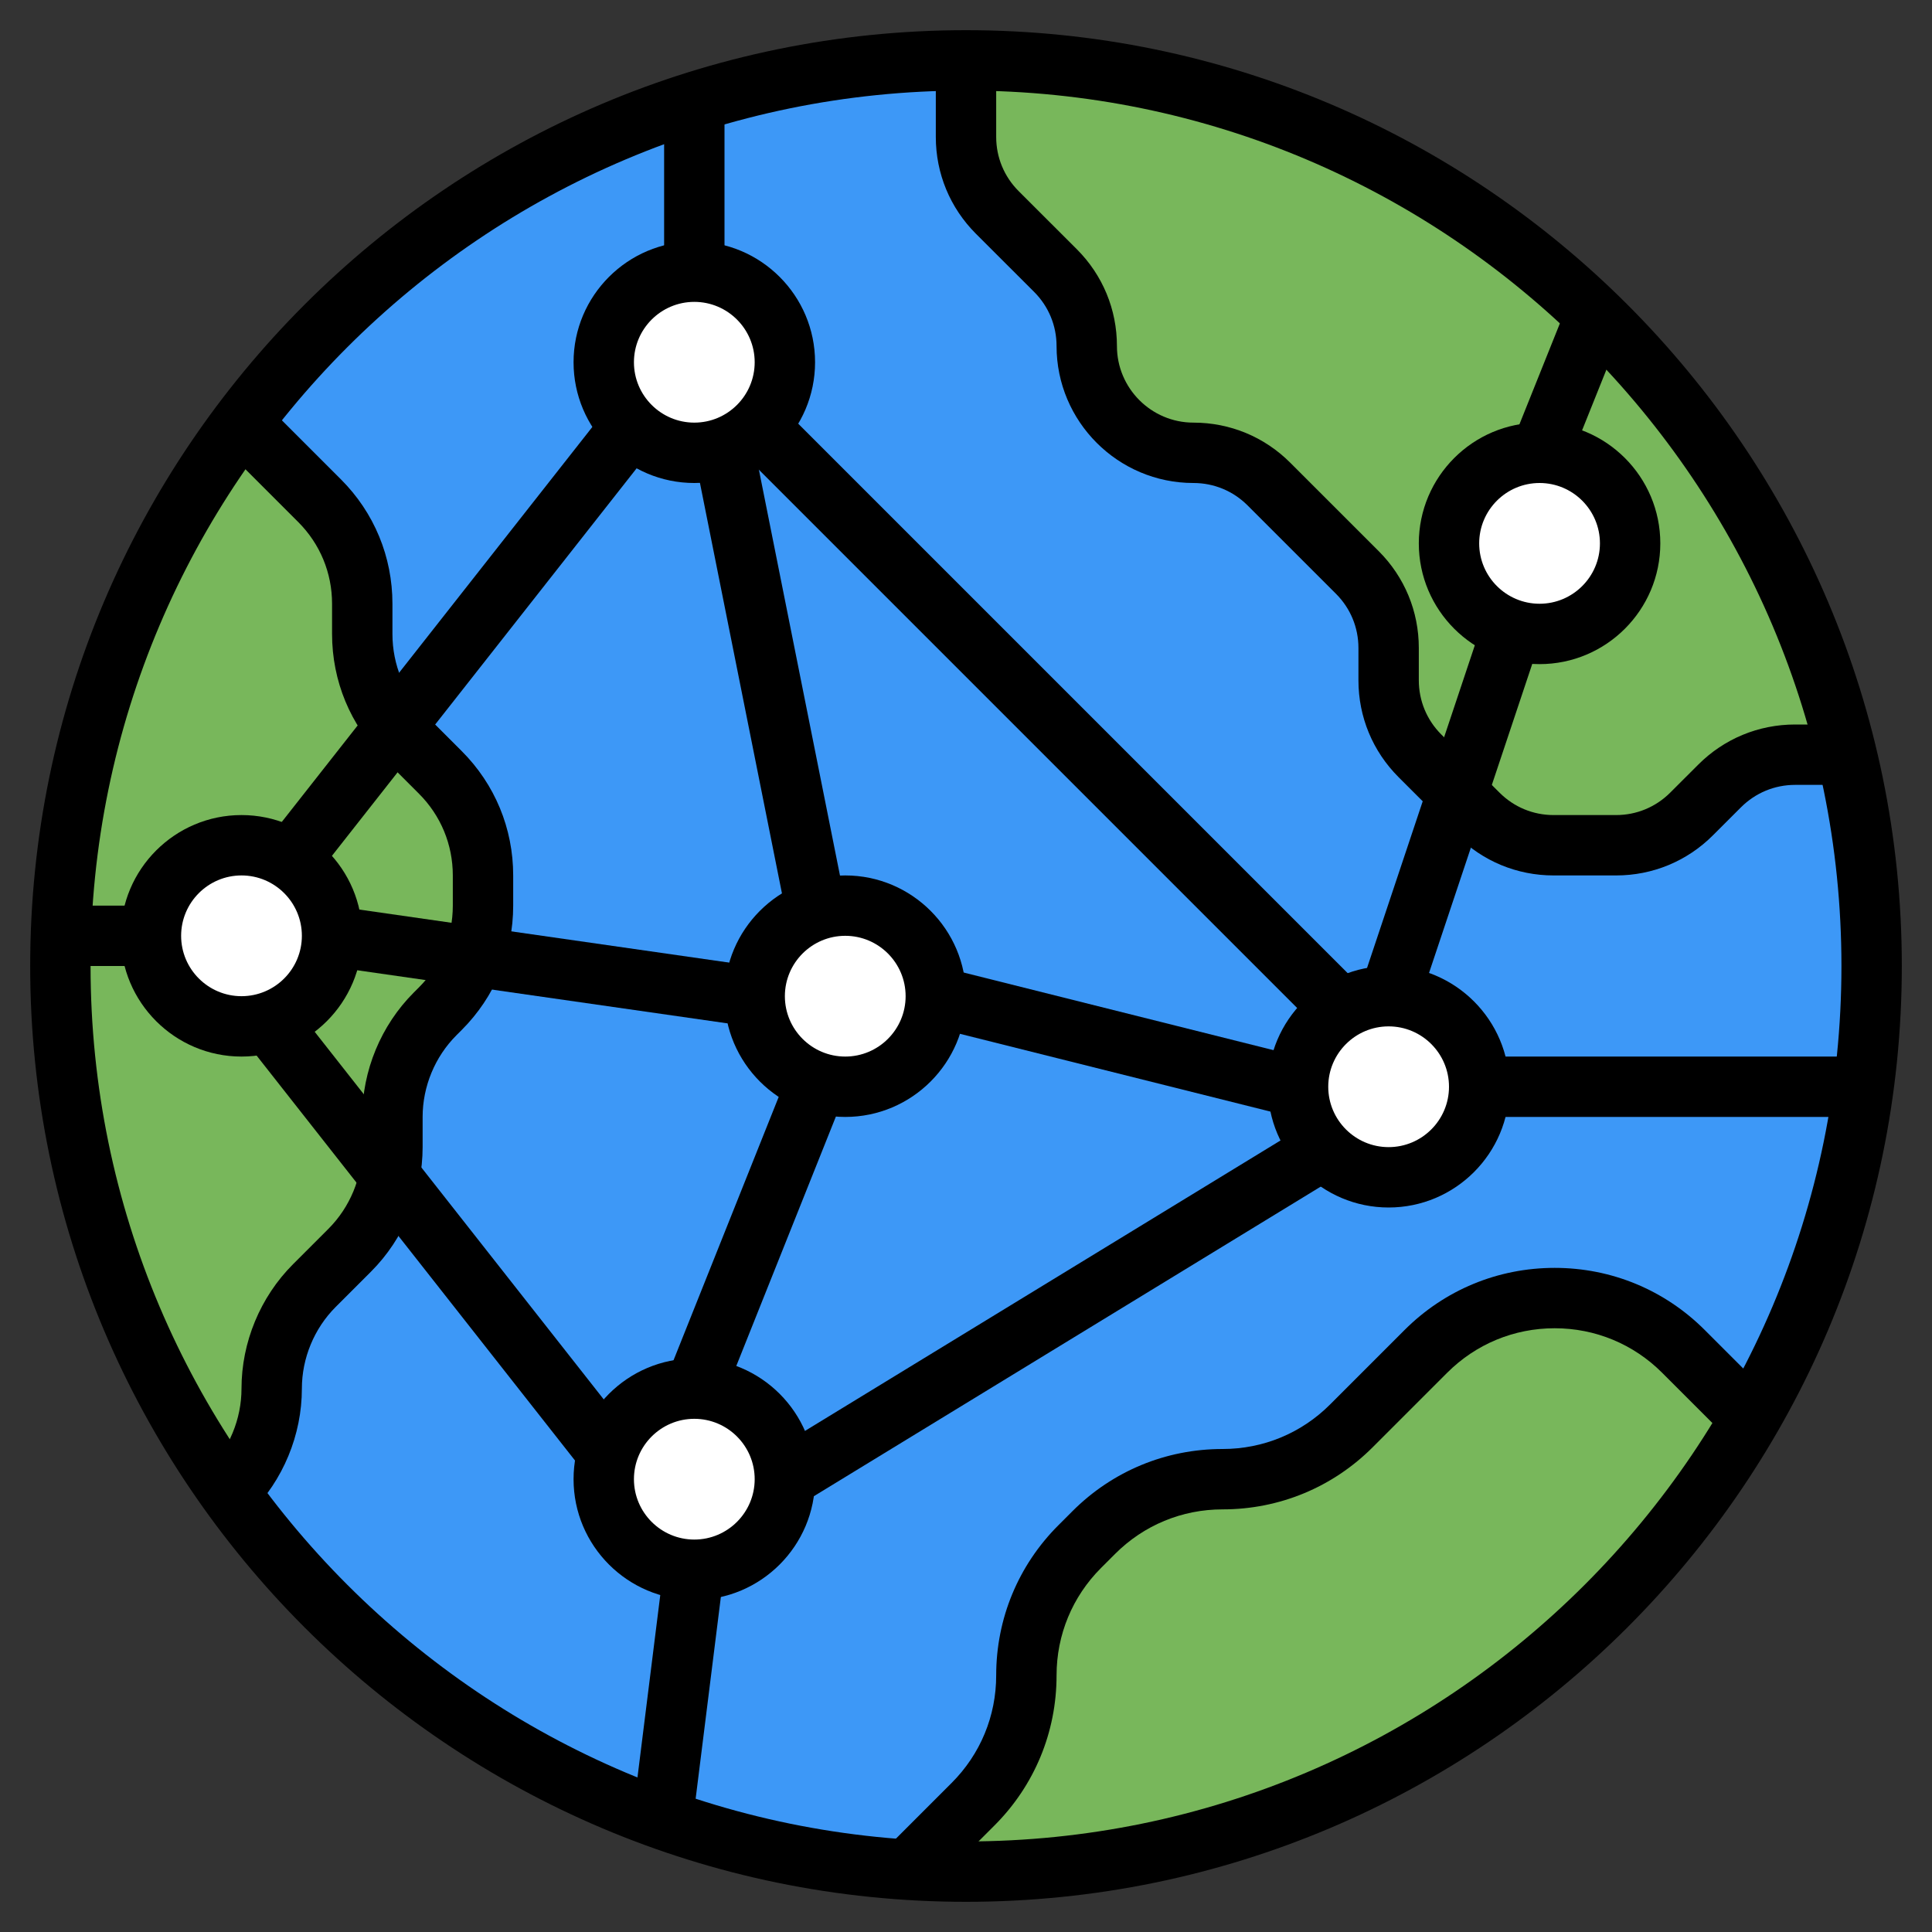 <svg id="Layer_3" enable-background="new 0 0 64 64" height="512" viewBox="0 0 64 64" width="512" xmlns="http://www.w3.org/2000/svg"><rect x="0" y="0" width="64" height="64" fill="#333333" stroke="none"/><g><g><circle cx="32" cy="32" fill="#3d98f7" r="30"/></g><g><path d="m33.036 7.036 1.929 1.929c.663.663 1.035 1.562 1.035 2.499 0 1.953 1.583 3.536 3.536 3.536.938 0 1.837.372 2.5 1.036l2.929 2.929c.663.663 1.036 1.562 1.036 2.5v1.071c0 .938.372 1.837 1.036 2.5l1.929 1.929c.663.663 1.562 1.036 2.5 1.036h2.071c.938 0 1.837-.372 2.5-1.036l.929-.929c.663-.663 1.562-1.036 2.5-1.036h1.706c-3.156-13.191-15.015-23-29.172-23v2.536c0 .937.372 1.836 1.036 2.5z" fill="#78b75b"/></g><g><path d="m13.414 24.414c-.905-.905-1.414-2.133-1.414-3.414v-1c0-1.281-.509-2.509-1.414-3.414l-2.586-2.586c-3.767 5.014-6 11.246-6 18 0 6.497 2.072 12.506 5.582 17.418l.004-.004c.905-.905 1.414-2.133 1.414-3.414s.509-2.509 1.414-3.414l1.172-1.172c.905-.905 1.414-2.133 1.414-3.414v-1c0-1.281.509-2.509 1.414-3.414l.172-.172c.905-.905 1.414-2.133 1.414-3.414v-1c0-1.281-.509-2.509-1.414-3.414z" fill="#78b75b"/></g><g><circle cx="8" cy="31" fill="#fff" r="3"/></g><g><circle cx="23" cy="12" fill="#fff" r="3"/></g><g><circle cx="28" cy="33" fill="#fff" r="3"/></g><g><circle cx="23" cy="49" fill="#fff" r="3"/></g><g><circle cx="46" cy="36" fill="#fff" r="3"/></g><g><circle cx="51" cy="18" fill="#fff" r="3"/></g><g><path d="m32 62c11.108 0 20.799-6.042 25.985-15.015l-2.217-2.217c-1.132-1.132-2.667-1.768-4.268-1.768s-3.136.636-4.268 1.768l-2.464 2.464c-1.132 1.132-2.667 1.768-4.268 1.768s-3.136.636-4.268 1.768l-.464.464c-1.132 1.132-1.768 2.667-1.768 4.268s-.636 3.136-1.768 4.268l-2.164 2.164c.64.04 1.282.068 1.932.068z" fill="#78b75b"/></g><g><path d="m32 63c-17.094 0-31-13.906-31-31 0-17.093 13.906-31 31-31s31 13.907 31 31c0 17.094-13.906 31-31 31zm0-60c-15.99 0-29 13.009-29 29 0 15.99 13.01 29 29 29s29-13.01 29-29c0-15.991-13.01-29-29-29z"/></g><g><path d="m53.535 29h-2.07c-1.211 0-2.351-.472-3.207-1.329l-1.93-1.928c-.856-.857-1.328-1.995-1.328-3.207v-1.071c0-.678-.264-1.314-.742-1.793l-2.93-2.929c-.479-.479-1.116-.743-1.793-.743-2.501 0-4.535-2.035-4.535-4.536 0-.678-.264-1.314-.742-1.793l-1.93-1.928c-.856-.857-1.328-1.995-1.328-3.207v-2.536h2v2.536c0 .678.264 1.314.742 1.793l1.93 1.928c.856.857 1.328 1.995 1.328 3.207 0 1.398 1.138 2.536 2.535 2.536 1.211 0 2.351.472 3.207 1.329l2.93 2.929c.856.856 1.328 1.994 1.328 3.206v1.071c0 .678.264 1.314.742 1.793l1.93 1.928c.479.48 1.116.744 1.793.744h2.07c.677 0 1.313-.264 1.793-.743l.93-.929c.856-.856 1.996-1.328 3.207-1.328h1.535v2h-1.535c-.677 0-1.313.264-1.793.743l-.93.929c-.856.856-1.996 1.328-3.207 1.328z"/></g><g><path d="m30.707 62.707-1.414-1.414 2.232-2.232c.952-.952 1.475-2.216 1.475-3.561 0-1.879.731-3.646 2.061-4.975l.465-.465c1.328-1.329 3.095-2.06 4.974-2.06 1.345 0 2.609-.523 3.561-1.475l2.465-2.465c1.328-1.329 3.095-2.06 4.974-2.06s3.646.731 4.975 2.061l2.232 2.232-1.414 1.414-2.232-2.232c-.952-.952-2.216-1.475-3.561-1.475s-2.609.523-3.561 1.475l-2.465 2.465c-1.328 1.329-3.095 2.06-4.974 2.06-1.345 0-2.609.523-3.561 1.475l-.465.465c-.951.951-1.474 2.215-1.474 3.56 0 1.879-.731 3.646-2.061 4.975z"/></g><g><path d="m8.207 50.207-1.414-1.414.086-.086c.713-.713 1.121-1.699 1.121-2.707 0-1.534.622-3.036 1.707-4.121l1.172-1.172c.713-.713 1.121-1.699 1.121-2.707v-1c0-1.534.622-3.036 1.707-4.121l.172-.172c.723-.723 1.121-1.685 1.121-2.707v-1c0-1.022-.398-1.984-1.121-2.707l-1.172-1.172c-1.101-1.1-1.707-2.564-1.707-4.121v-1c0-1.022-.398-1.984-1.121-2.707l-2.586-2.586 1.414-1.414 2.586 2.586c1.101 1.1 1.707 2.564 1.707 4.121v1c0 1.022.398 1.984 1.121 2.707l1.172 1.172c1.101 1.1 1.707 2.564 1.707 4.121v1c0 1.557-.606 3.021-1.707 4.121l-.172.172c-.713.713-1.121 1.699-1.121 2.707v1c0 1.534-.622 3.036-1.707 4.121l-1.172 1.172c-.713.713-1.121 1.699-1.121 2.707 0 1.534-.622 3.036-1.707 4.121z"/></g><g><path d="m8 35c-2.206 0-4-1.794-4-4s1.794-4 4-4 4 1.794 4 4-1.794 4-4 4zm0-6c-1.103 0-2 .897-2 2s.897 2 2 2 2-.897 2-2-.897-2-2-2z"/></g><g><path d="m23 16c-2.206 0-4-1.794-4-4s1.794-4 4-4 4 1.794 4 4-1.794 4-4 4zm0-6c-1.103 0-2 .897-2 2s.897 2 2 2 2-.897 2-2-.897-2-2-2z"/></g><g><path d="m28 37c-2.206 0-4-1.794-4-4s1.794-4 4-4 4 1.794 4 4-1.794 4-4 4zm0-6c-1.103 0-2 .897-2 2s.897 2 2 2 2-.897 2-2-.897-2-2-2z"/></g><g><path d="m23 53c-2.206 0-4-1.794-4-4s1.794-4 4-4 4 1.794 4 4-1.794 4-4 4zm0-6c-1.103 0-2 .897-2 2s.897 2 2 2 2-.897 2-2-.897-2-2-2z"/></g><g><path d="m46 40c-2.206 0-4-1.794-4-4s1.794-4 4-4 4 1.794 4 4-1.794 4-4 4zm0-6c-1.103 0-2 .897-2 2s.897 2 2 2 2-.897 2-2-.897-2-2-2z"/></g><g><path d="m51 22c-2.206 0-4-1.794-4-4s1.794-4 4-4 4 1.794 4 4-1.794 4-4 4zm0-6c-1.103 0-2 .897-2 2s.897 2 2 2 2-.897 2-2-.897-2-2-2z"/></g><g><path d="m6.598 20h17.804v2h-17.804z" transform="matrix(.618 -.786 .786 .618 -10.589 20.214)"/></g><g><path d="m24.5 14.851h2v15.297h-2z" transform="matrix(.981 -.196 .196 .981 -3.917 5.438)"/></g><g><path d="m19.615 40h10.77v2h-10.77z" transform="matrix(.371 -.929 .929 .371 -22.349 49.002)"/></g><g><path d="m36 28.315h1.999v12.369h-1.999z" transform="matrix(.243 -.97 .97 .243 -5.444 62.028)"/></g><g><path d="m41.675 26h12.649v1.999h-12.649z" transform="matrix(.317 -.949 .949 .317 7.195 63.986)"/></g><g><path d="m17 24.929h2v14.142h-2z" transform="matrix(.142 -.99 .99 .142 -16.224 45.293)"/></g><g><path d="m13.5 32.098h2v17.804h-2z" transform="matrix(.786 -.618 .618 .786 -22.232 17.719)"/></g><g><path d="m24.452 42.5h21.095v2h-21.095z" transform="matrix(.853 -.521 .521 .853 -17.546 24.628)"/></g><g><path d="m34 9.858h2v28.284h-2z" transform="matrix(.707 -.707 .707 .707 -6.719 31.778)"/></g><g><path d="m18.469 55h8.062v2h-8.062z" transform="matrix(.124 -.992 .992 .124 -35.858 71.38)"/></g><g><path d="m2 30h3v2h-3z"/></g><g><path d="m22 3h2v6h-2z"/></g><g><path d="m49 35h13v2h-13z"/></g><g><path d="m49.307 11.5h5.385v2.001h-5.385z" transform="matrix(.372 -.928 .928 .372 21.078 56.136)"/></g></g></svg>